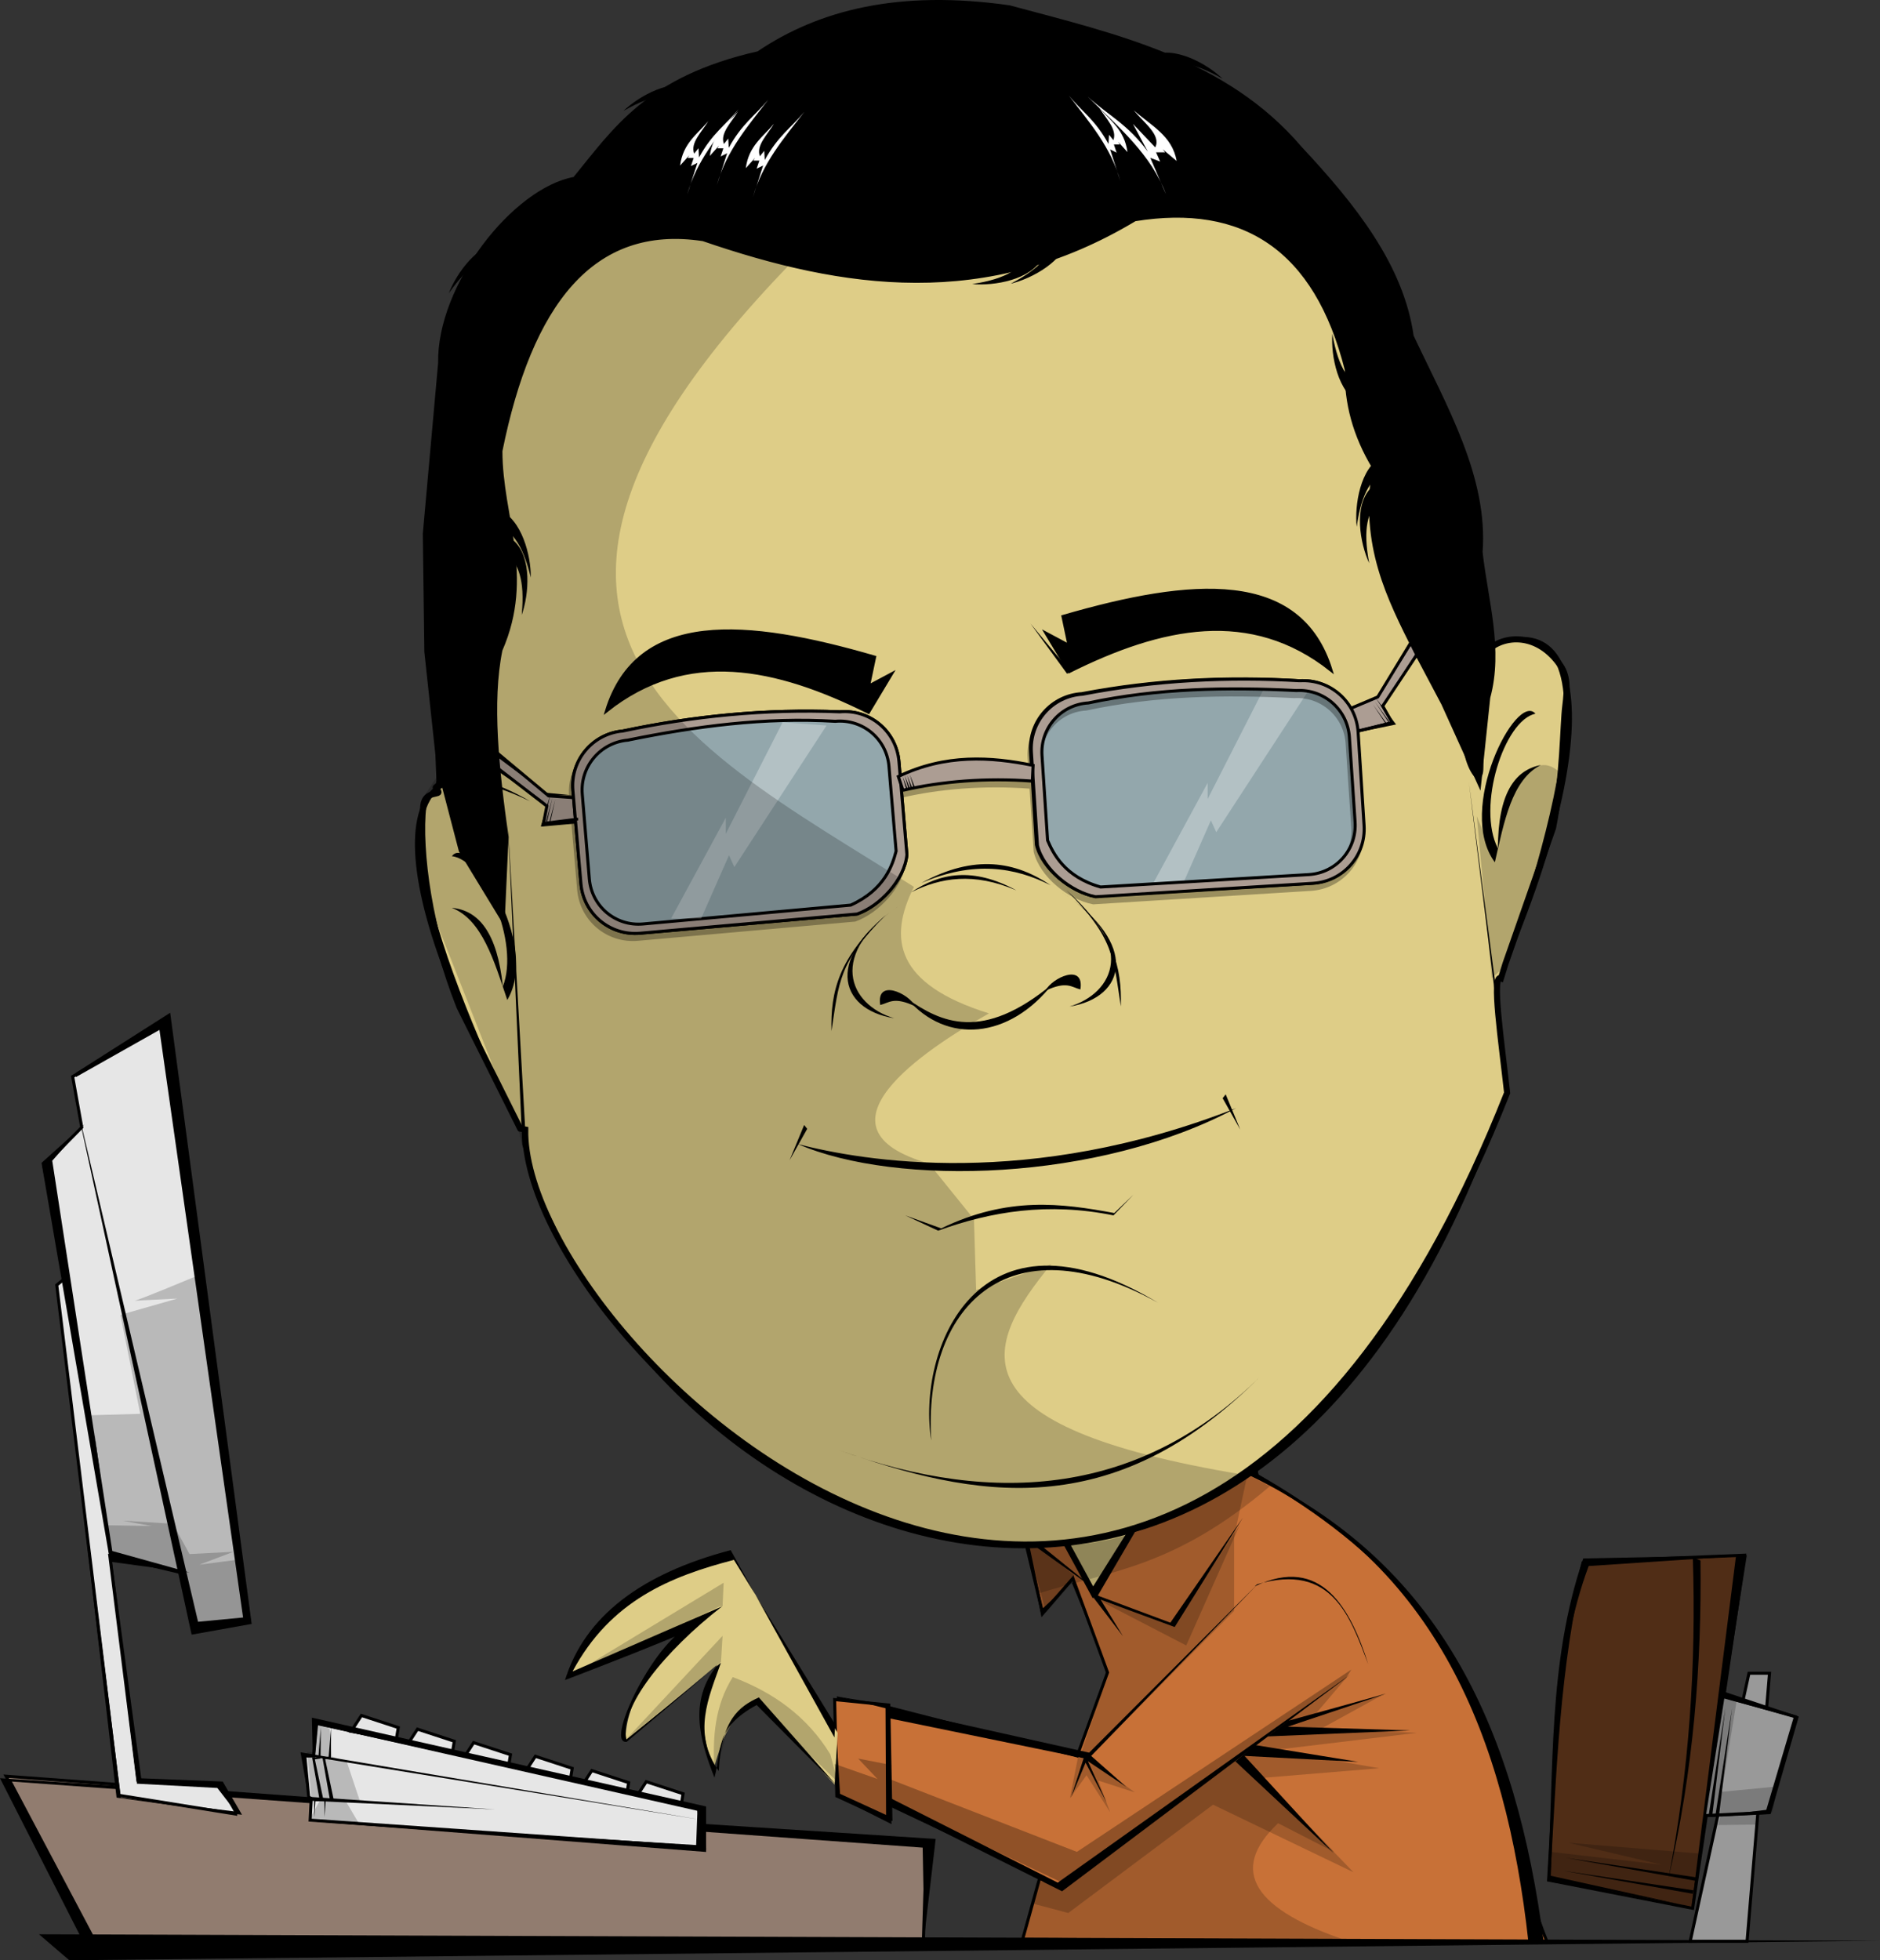 <?xml version="1.0" encoding="UTF-8" standalone="no"?>
<!-- Created with Inkscape (http://www.inkscape.org/) -->

<svg
   xmlns:dc="http://purl.org/dc/elements/1.1/"
   xmlns:cc="http://creativecommons.org/ns#"
   xmlns:rdf="http://www.w3.org/1999/02/22-rdf-syntax-ns#"
   xmlns:svg="http://www.w3.org/2000/svg"
   xmlns="http://www.w3.org/2000/svg"
   xmlns:sodipodi="http://sodipodi.sourceforge.net/DTD/sodipodi-0.dtd"
   xmlns:inkscape="http://www.inkscape.org/namespaces/inkscape"
   width="620"
   height="646.377"
   id="svg10218"
   version="1.1"
   inkscape:version="0.48.3.1 r9886"
   sodipodi:docname="bloguero.svg"
   inkscape:export-filename="/home/tarrito/Documents/Dibujos/caricatura.png"
   inkscape:export-xdpi="90"
   inkscape:export-ydpi="90">
  <rect width="100%" height="100%" fill="#333333" stroke="none"/>
  <defs
     id="defs10220">
    <inkscape:perspective
       sodipodi:type="inkscape:persp3d"
       inkscape:vp_x="0 : 526.18109 : 1"
       inkscape:vp_y="0 : 1000 : 0"
       inkscape:vp_z="744.09448 : 526.18109 : 1"
       inkscape:persp3d-origin="372.04724 : 350.78739 : 1"
       id="perspective10226" />
    <inkscape:perspective
       id="perspective9895"
       inkscape:persp3d-origin="0.5 : 0.33333333 : 1"
       inkscape:vp_z="1 : 0.5 : 1"
       inkscape:vp_y="0 : 1000 : 0"
       inkscape:vp_x="0 : 0.5 : 1"
       sodipodi:type="inkscape:persp3d" />
    <inkscape:perspective
       id="perspective10245"
       inkscape:persp3d-origin="0.5 : 0.33333333 : 1"
       inkscape:vp_z="1 : 0.5 : 1"
       inkscape:vp_y="0 : 1000 : 0"
       inkscape:vp_x="0 : 0.5 : 1"
       sodipodi:type="inkscape:persp3d" />
  </defs>
  <sodipodi:namedview
     id="base"
     pagecolor="#ffffff"
     bordercolor="#666666"
     borderopacity="1.0"
     inkscape:pageopacity="0.0"
     inkscape:pageshadow="2"
     inkscape:zoom="0.35"
     inkscape:cx="340"
     inkscape:cy="444.41994"
     inkscape:document-units="px"
     inkscape:current-layer="g8585"
     showgrid="false"
     inkscape:window-width="1264"
     inkscape:window-height="715"
     inkscape:window-x="0"
     inkscape:window-y="48"
     inkscape:window-maximized="1"
     fit-margin-top="0"
     fit-margin-left="0"
     fit-margin-right="0"
     fit-margin-bottom="0" />
  <g
     inkscape:label="Capa 1"
     inkscape:groupmode="layer"
     id="layer1"
     transform="translate(-10,-330.405)">
    <g
       transform="translate(928,-1558.769)"
       id="g10063">
      <g
         id="g9909">
        <g
           id="g9732">
          <g
             id="g8585">
            <path
               style="fill:#917c6f;stroke:#000000;stroke-width:1px;stroke-linecap:butt;stroke-linejoin:miter;stroke-opacity:1"
               d="m -885.5,2531.862 -30.5,-57 303.5,22.5 -1,32.5 -272,2 z"
               id="path8161"
               inkscape:connector-curvature="0" />
            <path
               style="color:#000000;fill:#999999;fill-opacity:1;fill-rule:nonzero;stroke:#000000;stroke-width:1px;stroke-linecap:butt;stroke-linejoin:miter;stroke-miterlimit:4;stroke-opacity:1;stroke-dasharray:none;stroke-dashoffset:0;marker:none;visibility:visible;display:inline;overflow:visible;enable-background:accumulate"
               d="m -341.214,2440.908 -19.375,88.393 18.75,0 7.411,-88.393 -6.786,0 z"
               id="path5495-5"
               sodipodi:nodetypes="ccccc"
               inkscape:connector-curvature="0" />
            <path
               style="color:#000000;fill:#000000;fill-opacity:1;fill-rule:nonzero;stroke:none;stroke-width:1px;marker:none;visibility:visible;display:inline;overflow:visible;enable-background:accumulate"
               d="m -564.532,2411.023 11.786,28.572 c -9.665,29.045 -14.527,56.64 -7.857,87.5 -3.407,-30.708 -0.489,-58.267 8.929,-87.143 l -10.714,-28.929 -2.143,0 z"
               id="path5267-3-0"
               sodipodi:nodetypes="cccccc"
               inkscape:connector-curvature="0" />
            <path
               style="color:#000000;fill:#c87137;fill-opacity:1;fill-rule:nonzero;stroke:#000000;stroke-width:1px;stroke-linecap:butt;stroke-linejoin:miter;stroke-miterlimit:4;stroke-opacity:1;stroke-dasharray:none;stroke-dashoffset:0;marker:none;visibility:visible;display:inline;overflow:visible;enable-background:accumulate"
               d="m -580.604,2394.237 c 25.028,-40.099 47.419,-48.549 69.643,-55 l 7.5,36.429 c 87.056,49.778 76.528,107.454 95.714,153.929 l -173,-0.929 5.714,-20.571 0.932,0.023 -60.432,-28.523 5,-28.572 66.786,17.143 10,-27.5 -11.428,-31.071 -10,11.428 -6.429,-26.786 z"
               id="path5277-8-8"
               sodipodi:nodetypes="cccccccccccccc"
               inkscape:connector-curvature="0" />
            <path
               style="color:#000000;fill:#000000;fill-opacity:1;fill-rule:nonzero;stroke:none;stroke-width:1px;marker:none;visibility:visible;display:inline;overflow:visible;enable-background:accumulate"
               d="m -581.354,2394.91 c 22.602,-36.223 46.936,-52.526 72.226,-57.831 l 6.314,39.396 c 60.2,29.489 84.872,83.437 93.944,153.291 l -5.051,0 c -7.465,-68.152 -30.796,-124.802 -91.924,-154.048 l -6.061,-35.355 c -28.179,5.609 -49.23,29.038 -69.448,54.548 z"
               id="path5011-0-1"
               sodipodi:nodetypes="cccccccc"
               inkscape:connector-curvature="0" />
            <path
               style="color:#000000;fill:#000000;fill-opacity:1;fill-rule:nonzero;stroke:none;stroke-width:1px;marker:none;visibility:visible;display:inline;overflow:visible;enable-background:accumulate"
               d="m -579.889,2394.595 23.928,19.286 -22.857,-16.429 4.643,22.143 10,-9.286 -10.357,12.143 -5.357,-27.857 z"
               id="path5195-5-9"
               inkscape:connector-curvature="0" />
            <path
               style="color:#000000;fill:#000000;fill-opacity:1;fill-rule:nonzero;stroke:none;stroke-width:1px;marker:none;visibility:visible;display:inline;overflow:visible;enable-background:accumulate"
               d="m -547.389,2380.666 26.071,-24.643 -34.643,59.286 23.929,8.929 23.929,-34.643 -22.5,36.071 -27.143,-10 14.643,-28.571 -4.286,-6.429 z"
               id="path5205-6-9"
               inkscape:connector-curvature="0" />
            <path
               style="color:#000000;fill:#000000;fill-opacity:1;fill-rule:nonzero;stroke:none;stroke-width:1px;marker:none;visibility:visible;display:inline;overflow:visible;enable-background:accumulate"
               d="m -557.479,2415.845 9.821,12.857 -8.393,-13.75 -1.429,0.893 z"
               id="path5215-6-7"
               inkscape:connector-curvature="0" />
            <path
               style="color:#000000;fill:#000000;fill-opacity:1;fill-rule:nonzero;stroke:none;stroke-width:1px;marker:none;visibility:visible;display:inline;overflow:visible;enable-background:accumulate"
               d="m -503.104,2411.38 -55.714,55.714 -83.214,-18.572 0,27.143 74.286,37.143 95,-71.428 -96.428,68.571 -72.143,-36.429 2.143,-20.714 80,16.429 56.071,-57.857 z"
               id="path5225-4-8"
               inkscape:connector-curvature="0" />
            <path
               style="color:#000000;fill:#c87137;fill-opacity:1;fill-rule:nonzero;stroke:#000000;stroke-width:1px;stroke-linecap:butt;stroke-linejoin:miter;stroke-miterlimit:4;stroke-opacity:1;stroke-dasharray:none;stroke-dashoffset:0;marker:none;visibility:visible;display:inline;overflow:visible;enable-background:accumulate"
               d="m -624.175,2489.595 -0.714,-38.214 -17.857,-1.786 0.714,31.786 17.857,8.214 z"
               id="path5235-0-2"
               inkscape:connector-curvature="0" />
            <path
               style="color:#000000;fill:#000000;fill-opacity:1;fill-rule:nonzero;stroke:none;stroke-width:1px;marker:none;visibility:visible;display:inline;overflow:visible;enable-background:accumulate"
               d="m -642.925,2449.237 0.536,32.143 18.393,9.286 -1.071,-39.286 -16.071,-2.679 15.178,3.75 0.179,35.179 -15.179,-6.964 -1.964,-31.429 z"
               id="path5237-0-5"
               inkscape:connector-curvature="0" />
            <path
               style="color:#000000;fill:#000000;fill-opacity:1;fill-rule:nonzero;stroke:none;stroke-width:1px;marker:none;visibility:visible;display:inline;overflow:visible;enable-background:accumulate"
               d="m -510.604,2469.952 32.5,30.357 -29.464,-32.143 37.5,1.964 -33.929,-5.536 -6.607,5.357 z"
               id="path5247-4-3"
               inkscape:connector-curvature="0" />
            <path
               style="color:#000000;fill:#000000;fill-opacity:1;fill-rule:nonzero;stroke:none;stroke-width:1px;marker:none;visibility:visible;display:inline;overflow:visible;enable-background:accumulate"
               d="m -499.889,2461.737 46.964,-1.964 -40.357,-1.25 32.5,-10.893 -32.321,8.928 -6.786,5.179 z"
               id="path5257-6-4"
               inkscape:connector-curvature="0" />
            <path
               style="color:#000000;fill:#decd87;fill-opacity:1;fill-rule:nonzero;stroke:none;stroke-width:2px;marker:none;visibility:visible;display:inline;overflow:visible;enable-background:accumulate"
               d="m -642.75,2477.612 -25.75,-28 c -9.083,5.15 -11.676,14.194 -14.25,23.25 -3.376,-10.635 -5.864,-21.492 1.25,-34.75 l -30.25,25.25 c 0.1,-13.748 9.361,-26.581 22.75,-39 l -42,17 c 9.444,-22.105 30.896,-32.806 54.207,-39.722 l 35.043,58.972 -1,17 z"
               id="path8163"
               sodipodi:nodetypes="cccccccccc"
               inkscape:connector-curvature="0" />
            <path
               style="color:#000000;fill:#000000;fill-opacity:1;fill-rule:nonzero;stroke:none;stroke-width:1px;marker:none;visibility:visible;display:inline;overflow:visible;enable-background:accumulate"
               d="m -642.573,2457.773 -33.388,-54.25 c -20.964,5.452 -40.718,13.459 -53.214,36.786 l 49.286,-21.428 c -18.982,14.762 -34.044,33.363 -31.518,43.839 l 31.161,-25.268 c -4.124,11.627 -9.473,23.167 -0.714,35.714 0.839,-17.011 6.75,-21.34 13.214,-24.286 l 25.888,29.311 -26.602,-26.811 c -13.961,7.614 -11.362,14.561 -13.928,23.928 -4.937,-12.607 -8.419,-25.117 0.714,-36.786 l -29.643,25 c -8.065,1.017 12.061,-39.37 23.571,-38.571 3.187,0.221 -43.928,18.214 -43.928,18.214 6.558,-21.085 25.23,-35.104 54.643,-42.857 l 34.21,61.762 0.249,-4.298 z"
               id="path5300-2-9"
               sodipodi:nodetypes="cccccccccccccscccc"
               inkscape:connector-curvature="0" />
            <path
               style="color:#000000;fill:#decd87;fill-opacity:1;fill-rule:nonzero;stroke:#000000;stroke-width:2px;stroke-linecap:butt;stroke-linejoin:miter;stroke-miterlimit:4;stroke-opacity:1;stroke-dasharray:none;stroke-dashoffset:0;marker:none;visibility:visible;display:inline;overflow:visible;enable-background:accumulate"
               d="m -566.393,2397.986 8.839,16.263 13.081,-20.86 -21.92,4.596 z"
               id="path6970"
               sodipodi:nodetypes="cccc"
               inkscape:connector-curvature="0" />
            <path
               sodipodi:nodetypes="ccccccsssssssscc"
               id="path3855-3-2-0"
               d="m -746.459,2261.314 1.674,0.309 c -1.265,72.342 210.469,274.407 323.813,-12.101 -1.842,-16.825 -5.249,-39.321 -2.028,-37.791 l 1.523,-4.888 15.657,-44.699 c 3.338,-16.86 3.217,-33.721 4.036,-40.19 0.702,-5.544 0.781,-9.82 -1.541,-13.248 -7.349,-10.85 -18.631,-10.472 -24.416,-4.826 -9.723,9.488 -8.774,31.395 -4.377,39.167 10.14,17.919 -15.099,-104.43 -31.372,-138.219 -108.577,-225.452 -319.835,-74.768 -309.601,141.305 0.167,3.518 -2.364,1.693 -0.571,3.727 1.605,1.821 -4.171,-0.316 -4.742,4.934 -1.645,15.145 2.019,41.45 11.958,66.443 l 19.985,40.077 z"
               style="color:#000000;fill:#decd87;fill-opacity:1;fill-rule:nonzero;stroke:#000000;stroke-width:2px;stroke-linecap:butt;stroke-linejoin:miter;stroke-miterlimit:4;stroke-opacity:1;stroke-dasharray:none;stroke-dashoffset:0;marker:none;visibility:visible;display:inline;overflow:visible;enable-background:accumulate"
               inkscape:connector-curvature="0" />
            <path
               style="color:#000000;fill:#ac9d93;fill-opacity:1;fill-rule:nonzero;stroke:#000000;stroke-width:1px;stroke-linecap:butt;stroke-linejoin:miter;stroke-miterlimit:4;stroke-opacity:1;stroke-dasharray:none;stroke-dashoffset:0;marker:none;visibility:visible;display:inline;overflow:visible;enable-background:accumulate"
               d="m -474,2123.362 10.375,-4.375 12.25,-20.125 1,5.625 -11.625,17.5 3.125,5.5 -11.25,2.75 -3.875,-6.875 z"
               id="path8215"
               inkscape:connector-curvature="0" />
            <path
               style="fill:#000000;stroke:none"
               d="m -570.857,2213.586 c -23.324,19.4 -36.918,12.571 -47.857,5 12.865,14.983 33.578,13.254 47.857,-5 z"
               id="path2830-9-0"
               sodipodi:nodetypes="ccc"
               inkscape:connector-curvature="0" />
            <path
               style="color:#000000;fill:#000000;fill-opacity:1;fill-rule:nonzero;stroke:none;stroke-width:1px;marker:none;visibility:visible;display:inline;overflow:visible;enable-background:accumulate"
               d="m -567.821,2183.408 c 25.647,17.05 21.17,34.712 2.5,37.679 14.851,-4.382 22.46,-21.215 -2.5,-37.679 z"
               id="path2832-1-1"
               sodipodi:nodetypes="ccc"
               inkscape:connector-curvature="0" />
            <path
               style="color:#000000;fill:#000000;fill-opacity:1;fill-rule:nonzero;stroke:none;stroke-width:1px;marker:none;visibility:visible;display:inline;overflow:visible;enable-background:accumulate"
               d="m -573.253,2215.871 c 7.131,-3.378 8.642,-1.133 11.554,-0.442 1.397,-8.816 -9.372,-3.882 -11.554,0.442 z"
               id="path2855-7-9"
               sodipodi:nodetypes="ccc"
               inkscape:connector-curvature="0" />
            <path
               style="color:#000000;fill:#000000;fill-opacity:1;fill-rule:nonzero;stroke:none;stroke-width:1px;marker:none;visibility:visible;display:inline;overflow:visible;enable-background:accumulate"
               d="m -616.154,2221.003 c -7.131,-3.378 -8.642,-1.133 -11.554,-0.442 -1.397,-8.816 9.372,-3.882 11.554,0.442 z"
               id="path2855-6-7-6"
               sodipodi:nodetypes="ccc"
               inkscape:connector-curvature="0" />
            <path
               style="color:#000000;fill:#000000;fill-opacity:1;fill-rule:nonzero;stroke:none;stroke-width:1px;marker:none;visibility:visible;display:inline;overflow:visible;enable-background:accumulate"
               d="m -620.631,2187.245 c -25.647,17.05 -21.17,34.712 -2.5,37.678 -14.851,-4.382 -22.46,-21.215 2.5,-37.678 z"
               id="path2832-0-1-2"
               sodipodi:nodetypes="ccc"
               inkscape:connector-curvature="0" />
            <path
               style="color:#000000;fill:#000000;fill-opacity:1;fill-rule:nonzero;stroke:none;stroke-width:1px;marker:none;visibility:visible;display:inline;overflow:visible;enable-background:accumulate"
               d="m -654.823,2266.441 c 32.546,14.053 99.148,12.418 144.452,-11.869 -68.383,26.85 -123.033,17.407 -144.452,11.869 z"
               id="path2909-1-1"
               sodipodi:nodetypes="ccc"
               inkscape:connector-curvature="0" />
            <path
               style="color:#000000;fill:#000000;fill-opacity:1;fill-rule:nonzero;stroke:none;stroke-width:1px;marker:none;visibility:visible;display:inline;overflow:visible;enable-background:accumulate"
               d="m -619.468,2289.927 10.859,5.051 c 17.515,-6.382 36.289,-9.408 57.831,-5.051 l 6.566,-6.819 -6.313,6.061 c -17.383,-3.241 -35.063,-5.593 -57.074,5.051 l -11.869,-4.293 z"
               id="path2919-5-2"
               sodipodi:nodetypes="ccccccc"
               inkscape:connector-curvature="0" />
            <path
               style="color:#000000;fill:#000000;fill-opacity:1;fill-rule:nonzero;stroke:none;stroke-width:1px;marker:none;visibility:visible;display:inline;overflow:visible;enable-background:accumulate"
               d="m -610.881,2364.174 c -2.727,-43.194 24.587,-73.236 74.751,-45.457 -59.676,-35.865 -79.563,15.755 -74.751,45.457 z"
               id="path2929-9-0"
               sodipodi:nodetypes="ccc"
               inkscape:connector-curvature="0" />
            <path
               style="color:#000000;fill:#000000;fill-opacity:1;fill-rule:nonzero;stroke:none;stroke-width:1px;marker:none;visibility:visible;display:inline;overflow:visible;enable-background:accumulate"
               d="m -652.803,2260.128 -4.798,11.617 5.808,-10.354 -1.01,-1.263 z"
               id="path2939-7-7"
               inkscape:connector-curvature="0" />
            <path
               style="color:#000000;fill:#000000;fill-opacity:1;fill-rule:nonzero;stroke:none;stroke-width:1px;marker:none;visibility:visible;display:inline;overflow:visible;enable-background:accumulate"
               d="m -513.78,2250.026 4.798,11.617 -5.808,-10.354 1.01,-1.263 z"
               id="path2939-3-7-3"
               inkscape:connector-curvature="0" />
            <path
               style="color:#000000;fill:#93a7ac;stroke:#000000;stroke-width:1px;marker:none;visibility:visible;display:inline;overflow:visible;enable-background:accumulate"
               d="m -489.51,2113.637 c -23.587,-1.423 -47.455,-0.363 -71.729,4.268 -9.974,0.592 -17.506,9.113 -16.889,19.085 l 1.927,30.755 c 1.959,8.04 11.215,15.428 19.116,16.951 l 71.729,-4.268 c 9.974,-0.592 17.506,-9.081 16.889,-19.054 l -1.896,-30.786 c -0.617,-9.973 -9.173,-17.543 -19.148,-16.951 z"
               id="rect2971-2-7-1-2-0"
               sodipodi:nodetypes="ccccccccc"
               inkscape:connector-curvature="0" />
            <path
               style="opacity:0.294;fill:#ffffff;stroke:none"
               d="m -537.755,2180.551 18.031,-33.234 0,5.303 18.738,-36.77 14.496,1.061 -30.406,46.669 -1.768,-3.889 -9.192,20.86 -9.899,0 z"
               id="path8476"
               inkscape:connector-curvature="0" />
            <g
               id="g8580"
               transform="translate(-0.75,2)"
               style="opacity:0.303;fill:#000000">
              <path
                 sodipodi:nodetypes="cccccccccccccccccc"
                 id="rect2971-6-1-6"
                 d="m -489.299,2113.653 c -23.59,-1.368 -47.456,-0.251 -71.719,4.438 -9.973,0.615 -17.485,9.154 -16.844,19.125 l 2,30.75 c 1.978,8.036 11.251,15.402 19.156,16.906 l 71.719,-4.438 c 9.973,-0.615 17.485,-9.123 16.844,-19.094 l -1.969,-30.781 c -0.641,-9.971 -9.215,-17.522 -19.188,-16.906 z m -1.156,3.219 c 9.067,-0.54 16.866,6.312 17.469,15.375 l 1.875,27.969 c 0.603,9.063 -6.214,16.803 -15.281,17.344 l -68.656,4.094 c -11.917,-3.35 -15.66,-11.159 -17.469,-15.375 l -1.844,-27.969 c -0.603,-9.063 6.214,-16.804 15.281,-17.344 22.875,-4.872 45.75,-5.247 68.625,-4.094 z"
                 style="color:#000000;fill:#000000;fill-opacity:1;fill-rule:nonzero;stroke:#000000;stroke-width:1px;stroke-linecap:butt;stroke-linejoin:miter;stroke-miterlimit:4;stroke-opacity:1;stroke-dasharray:none;stroke-dashoffset:0;marker:none;visibility:visible;display:inline;overflow:visible;enable-background:accumulate"
                 inkscape:connector-curvature="0" />
              <path
                 sodipodi:nodetypes="cccccccccccccccccc"
                 id="rect2971-2-7-1-0"
                 d="m -712.623,2130.221 c 23.12,-4.879 46.885,-7.343 71.576,-6.334 9.953,-0.882 18.657,6.437 19.514,16.392 l 2.619,30.703 c -0.755,8.241 -8.823,16.911 -16.414,19.58 l -71.576,6.334 c -9.953,0.882 -18.652,-6.406 -19.509,-16.361 l -2.655,-30.73 c -0.857,-9.955 6.492,-18.702 16.445,-19.585 z m 1.624,3.01 c -9.046,0.821 -15.732,8.763 -14.974,17.814 l 2.327,27.935 c 0.758,9.051 8.657,15.686 17.702,14.864 l 68.497,-6.216 c 11.282,-5.094 13.815,-13.375 14.974,-17.814 l -2.358,-27.93 c -0.758,-9.051 -8.657,-15.686 -17.702,-14.864 -23.346,-1.398 -46.02,1.651 -68.466,6.211 z"
                 style="color:#000000;fill:#000000;stroke:#000000;stroke-width:1px;marker:none;visibility:visible;display:inline;overflow:visible;enable-background:accumulate"
                 inkscape:connector-curvature="0" />
              <path
                 sodipodi:nodetypes="ccccc"
                 id="path3790-3-9-8"
                 d="m -620.225,2149.769 c 12.605,-2.938 27.412,-4.182 42.679,-3.03 l 0.253,-5.177 c -13.871,-2.837 -28.909,-3.828 -44.447,3.662 l 1.515,4.546 z"
                 style="color:#000000;fill:#000000;fill-opacity:1;fill-rule:nonzero;stroke:#000000;stroke-width:1px;stroke-linecap:butt;stroke-linejoin:miter;stroke-miterlimit:4;stroke-opacity:1;stroke-dasharray:none;stroke-dashoffset:0;marker:none;visibility:visible;display:inline;overflow:visible;enable-background:accumulate"
                 inkscape:connector-curvature="0" />
            </g>
            <path
               style="color:#000000;fill:#ac9d93;fill-opacity:1;fill-rule:nonzero;stroke:#000000;stroke-width:1px;stroke-linecap:butt;stroke-linejoin:miter;stroke-miterlimit:4;stroke-opacity:1;stroke-dasharray:none;stroke-dashoffset:0;marker:none;visibility:visible;display:inline;overflow:visible;enable-background:accumulate"
               d="m -489.299,2113.653 c -23.59,-1.368 -47.456,-0.251 -71.719,4.438 -9.973,0.615 -17.485,9.154 -16.844,19.125 l 2,30.75 c 1.978,8.036 11.251,15.402 19.156,16.906 l 71.719,-4.438 c 9.973,-0.615 17.485,-9.123 16.844,-19.094 l -1.969,-30.781 c -0.641,-9.971 -9.215,-17.522 -19.188,-16.906 z m -1.156,3.219 c 9.067,-0.54 16.866,6.312 17.469,15.375 l 1.875,27.969 c 0.603,9.063 -6.214,16.803 -15.281,17.344 l -68.656,4.094 c -11.917,-3.35 -15.66,-11.159 -17.469,-15.375 l -1.844,-27.969 c -0.603,-9.063 6.214,-16.804 15.281,-17.344 22.875,-4.872 45.75,-5.247 68.625,-4.094 z"
               id="rect2971-6-1"
               sodipodi:nodetypes="cccccccccccccccccc"
               inkscape:connector-curvature="0" />
            <path
               style="color:#000000;fill:#ac9d93;fill-opacity:1;fill-rule:nonzero;stroke:#000000;stroke-width:1px;stroke-linecap:butt;stroke-linejoin:miter;stroke-miterlimit:4;stroke-opacity:1;stroke-dasharray:none;stroke-dashoffset:0;marker:none;visibility:visible;display:inline;overflow:visible;enable-background:accumulate"
               d="m -725.851,2152.392 -11.232,-0.794 -18.088,-15.097 0.868,5.647 16.649,12.814 -1.183,6.214 11.536,-1.027 1.45,-7.758 z"
               id="path8215-2"
               inkscape:connector-curvature="0" />
            <path
               style="color:#000000;fill:#93a7ac;stroke:#000000;stroke-width:1px;marker:none;visibility:visible;display:inline;overflow:visible;enable-background:accumulate"
               d="m -712.623,2130.221 c 23.12,-4.879 46.885,-7.343 71.576,-6.334 9.953,-0.882 18.657,6.437 19.514,16.392 l 2.619,30.703 c -0.755,8.241 -8.823,16.911 -16.414,19.58 l -71.576,6.334 c -9.953,0.882 -18.652,-6.406 -19.509,-16.361 l -2.655,-30.73 c -0.857,-9.955 6.492,-18.702 16.445,-19.585 z"
               id="rect2971-2-7-1-2"
               sodipodi:nodetypes="ccccccccc"
               inkscape:connector-curvature="0" />
            <path
               style="color:#000000;fill:#ac9d93;stroke:#000000;stroke-width:1px;marker:none;visibility:visible;display:inline;overflow:visible;enable-background:accumulate"
               d="m -712.623,2130.221 c 23.12,-4.879 46.885,-7.343 71.576,-6.334 9.953,-0.882 18.657,6.437 19.514,16.392 l 2.619,30.703 c -0.755,8.241 -8.823,16.911 -16.414,19.58 l -71.576,6.334 c -9.953,0.882 -18.652,-6.406 -19.509,-16.361 l -2.655,-30.73 c -0.857,-9.955 6.492,-18.702 16.445,-19.585 z m 1.624,3.01 c -9.046,0.821 -15.732,8.763 -14.974,17.814 l 2.327,27.935 c 0.758,9.051 8.657,15.686 17.702,14.864 l 68.497,-6.216 c 11.282,-5.094 13.815,-13.375 14.974,-17.814 l -2.358,-27.93 c -0.758,-9.051 -8.657,-15.686 -17.702,-14.864 -23.346,-1.398 -46.02,1.651 -68.466,6.211 z"
               id="rect2971-2-7-1"
               sodipodi:nodetypes="cccccccccccccccccc"
               inkscape:connector-curvature="0" />
            <path
               style="color:#000000;fill:#ac9d93;fill-opacity:1;fill-rule:nonzero;stroke:#000000;stroke-width:1px;stroke-linecap:butt;stroke-linejoin:miter;stroke-miterlimit:4;stroke-opacity:1;stroke-dasharray:none;stroke-dashoffset:0;marker:none;visibility:visible;display:inline;overflow:visible;enable-background:accumulate"
               d="m -620.225,2149.769 c 12.605,-2.938 27.412,-4.182 42.679,-3.03 l 0.253,-5.177 c -13.871,-2.837 -28.909,-3.828 -44.447,3.662 l 1.515,4.546 z"
               id="path3790-3-9"
               sodipodi:nodetypes="ccccc"
               inkscape:connector-curvature="0" />
            <path
               style="color:#000000;fill:#000000;fill-opacity:1;fill-rule:nonzero;stroke:#000000;stroke-width:1px;stroke-linecap:butt;stroke-linejoin:miter;stroke-miterlimit:4;stroke-opacity:1;stroke-dasharray:none;stroke-dashoffset:0;marker:none;visibility:visible;display:inline;overflow:visible;enable-background:accumulate"
               d="m -565.424,2110.625 -7.576,-12.627 7.576,4.041 -2.02,-9.596 c 42.285,-12.272 78.152,-15.453 88.388,17.678 -26.443,-20.948 -55.909,-14.692 -86.368,0.505 z"
               id="path3800-6-0"
               sodipodi:nodetypes="cccccc"
               inkscape:connector-curvature="0" />
            <path
               style="color:#000000;fill:#000000;fill-opacity:1;fill-rule:nonzero;stroke:#000000;stroke-width:1px;stroke-linecap:butt;stroke-linejoin:miter;stroke-miterlimit:4;stroke-opacity:1;stroke-dasharray:none;stroke-dashoffset:0;marker:none;visibility:visible;display:inline;overflow:visible;enable-background:accumulate"
               d="m -631.589,2124.035 7.576,-12.627 -7.576,4.041 2.02,-9.596 c -42.285,-12.272 -78.152,-15.453 -88.388,17.678 26.443,-20.948 55.909,-14.692 86.368,0.505 z"
               id="path3800-1-5-5"
               sodipodi:nodetypes="cccccc"
               inkscape:connector-curvature="0" />
            <path
               style="color:#000000;fill:#000000;fill-opacity:1;fill-rule:nonzero;stroke:none;stroke-width:1px;marker:none;visibility:visible;display:inline;overflow:visible;enable-background:accumulate"
               d="m -571.485,2181.084 c -11.908,-5.991 -25.404,-8.175 -42.679,-0.758 17.651,-9.639 31.066,-7.045 42.679,0.758 z"
               id="path3832-6-6"
               sodipodi:nodetypes="ccc"
               inkscape:connector-curvature="0" />
            <path
               style="color:#000000;fill:#000000;fill-opacity:1;fill-rule:nonzero;stroke:none;stroke-width:1px;marker:none;visibility:visible;display:inline;overflow:visible;enable-background:accumulate"
               d="m -750.5,2160.551 5.714,101.071 c -1.265,72.342 210.469,274.407 323.813,-12.101 l -12.627,-102.531 13.132,100.005 c -79.442,240.166 -281.115,157.96 -325.269,19.698 l -4.763,-106.143 z"
               id="path3855-3-7"
               sodipodi:nodetypes="ccccccc"
               inkscape:connector-curvature="0" />
            <path
               style="color:#000000;fill:#000000;fill-opacity:1;fill-rule:nonzero;stroke:none;stroke-width:1px;marker:none;visibility:visible;display:inline;overflow:visible;enable-background:accumulate"
               d="m -641.691,2367.204 c 52.333,19.074 100.46,14.538 139.401,-24.244 -48.981,49.14 -94.401,40.117 -139.401,24.244 z"
               id="path3878-9-7"
               sodipodi:nodetypes="ccc"
               inkscape:connector-curvature="0" />
            <path
               style="opacity:0.294;fill:#ffffff;stroke:none"
               d="m -696.677,2192.042 18.031,-33.234 0,5.303 18.738,-36.77 14.496,1.061 -30.406,46.669 -1.768,-3.889 -9.192,20.86 -9.899,0 z"
               id="path8476-4"
               inkscape:connector-curvature="0" />
            <path
               style="fill:#000000;stroke:#000000;stroke-width:1px;stroke-linecap:butt;stroke-linejoin:miter;stroke-opacity:1"
               d="m -752.05,2192.953 -14.142,-23.234 -7.324,-28.032 -4.041,-37.628 -0.505,-38.891 5.051,-56.316 c -0.457,-25.457 24.458,-57.254 44.447,-60.862 13.238,-16.127 23.978,-33.087 60.609,-41.416 20.236,-13.655 46.459,-20.324 82.833,-15.152 35.201,9.465 71.197,17.439 95.964,46.467 17.929,19.17 33.589,38.959 36.871,62.124 11.021,23.394 24.562,46.536 22.728,71.216 1.785,15.994 6.864,31.988 2.525,47.982 l -3.03,28.789 -12.122,-26.769 -9.091,-17.173 c -8.827,-17.634 -17.929,-35.104 -13.637,-60.609 -6.542,-10.775 -9.281,-21.55 -9.091,-32.325 -10.083,-40.031 -34.031,-55.252 -69.701,-49.498 -49.081,29.452 -96.021,22.511 -142.432,6.566 -36.646,-5.611 -56.933,21.495 -66.67,69.701 0.01,21.884 10.733,41.09 0,65.66 -3.487,17.212 -1.135,39.094 2.02,61.619 l -1.263,27.779 z"
               id="path3898-4-4"
               sodipodi:nodetypes="cccccccccccccccccccccccc"
               inkscape:connector-curvature="0" />
            <g
               id="g3996-8-0"
               transform="translate(-985.143,1718.903)">
              <path
                 sodipodi:nodetypes="ccc"
                 id="path3929-1-6"
                 d="m 561.14,494.758 c 15.028,-41.674 47.516,-142.986 -15.152,-104.551 44.14,-32.005 54.391,16.199 15.152,104.551 z"
                 style="color:#000000;fill:#000000;fill-opacity:1;fill-rule:nonzero;stroke:none;stroke-width:1px;marker:none;visibility:visible;display:inline;overflow:visible;enable-background:accumulate"
                 inkscape:connector-curvature="0" />
              <path
                 sodipodi:nodetypes="ccccc"
                 id="path3939-2-4"
                 d="m 573.514,405.612 c -6.327,-7.366 -26.334,31.595 -13.385,48.992 3.029,-13.319 5.598,-27.236 15.152,-32.072 -8.761,1.705 -14.126,9.678 -14.142,27.527 -7.074,-13.721 2.054,-42.342 12.374,-44.447 z"
                 style="color:#000000;fill:#000000;fill-opacity:1;fill-rule:nonzero;stroke:none;stroke-width:1px;marker:none;visibility:visible;display:inline;overflow:visible;enable-background:accumulate"
                 inkscape:connector-curvature="0" />
            </g>
            <g
               transform="matrix(-0.995,0.101,0.101,0.995,-239.293,1709.996)"
               id="g3996-0-9-7">
              <path
                 sodipodi:nodetypes="ccc"
                 id="path3929-6-3-4"
                 d="m 561.14,494.758 c 15.028,-41.674 47.516,-142.986 -15.152,-104.551 44.14,-32.005 54.391,16.199 15.152,104.551 z"
                 style="color:#000000;fill:#000000;fill-opacity:1;fill-rule:nonzero;stroke:none;stroke-width:1px;marker:none;visibility:visible;display:inline;overflow:visible;enable-background:accumulate"
                 inkscape:connector-curvature="0" />
              <path
                 sodipodi:nodetypes="ccccc"
                 id="path3939-3-9-8"
                 d="m 573.514,405.612 c -6.327,-7.366 -26.334,31.595 -13.385,48.992 3.029,-13.319 5.598,-27.236 15.152,-32.072 -8.761,1.705 -14.126,9.678 -14.142,27.527 -7.074,-13.721 2.054,-42.342 12.374,-44.447 z"
                 style="color:#000000;fill:#000000;fill-opacity:1;fill-rule:nonzero;stroke:none;stroke-width:1px;marker:none;visibility:visible;display:inline;overflow:visible;enable-background:accumulate"
                 inkscape:connector-curvature="0" />
            </g>
            <g
               id="g4123-0-5"
               transform="translate(-985.143,1718.903)">
              <path
                 id="path4050-8-8"
                 d="m 515.304,411.673 12.248,-2.525 -6.692,-8.713 5.051,7.702 -10.859,2.652 0.253,0.884 z"
                 style="color:#000000;fill:#000000;fill-opacity:1;fill-rule:nonzero;stroke:none;stroke-width:1px;marker:none;visibility:visible;display:inline;overflow:visible;enable-background:accumulate"
                 inkscape:connector-curvature="0" />
              <path
                 id="path4081-8-2"
                 d="m 513.789,403.465 8.081,-4.041 12.627,-21.592 2.525,5.43 -14.016,19.698 13.006,-20.203 -1.389,-3.03 -13.006,20.582 -7.829,3.157 z"
                 style="color:#000000;fill:#000000;fill-opacity:1;fill-rule:nonzero;stroke:none;stroke-width:1px;marker:none;visibility:visible;display:inline;overflow:visible;enable-background:accumulate"
                 inkscape:connector-curvature="0" />
              <path
                 id="path4091-5-6"
                 d="m 525.29,408.21 -4.665,-6.496 4.509,6.83 0.156,-0.335 z"
                 style="color:#000000;fill:#000000;fill-opacity:1;fill-rule:nonzero;stroke:none;stroke-width:1px;marker:none;visibility:visible;display:inline;overflow:visible;enable-background:accumulate"
                 inkscape:connector-curvature="0" />
              <path
                 id="path4091-6-0-0"
                 d="m 524.587,409.059 -4.665,-6.496 4.509,6.83 0.156,-0.335 z"
                 style="color:#000000;fill:#000000;fill-opacity:1;fill-rule:nonzero;stroke:none;stroke-width:1px;marker:none;visibility:visible;display:inline;overflow:visible;enable-background:accumulate"
                 inkscape:connector-curvature="0" />
            </g>
            <g
               transform="matrix(-0.934,0.357,0.357,0.934,-392.981,1591.211)"
               id="g4123-5-9-6">
              <path
                 id="path4050-6-6-6"
                 d="m 515.304,411.673 12.248,-2.525 -6.692,-8.713 5.051,7.702 -10.859,2.652 0.253,0.884 z"
                 style="color:#000000;fill:#000000;fill-opacity:1;fill-rule:nonzero;stroke:none;stroke-width:1px;marker:none;visibility:visible;display:inline;overflow:visible;enable-background:accumulate"
                 inkscape:connector-curvature="0" />
              <path
                 id="path4081-9-3-4"
                 d="m 513.789,403.465 8.081,-4.041 12.627,-21.592 2.525,5.43 -14.016,19.698 13.006,-20.203 -1.389,-3.03 -13.006,20.582 -7.829,3.157 z"
                 style="color:#000000;fill:#000000;fill-opacity:1;fill-rule:nonzero;stroke:none;stroke-width:1px;marker:none;visibility:visible;display:inline;overflow:visible;enable-background:accumulate"
                 inkscape:connector-curvature="0" />
              <path
                 id="path4091-3-8-6"
                 d="m 525.29,408.21 -4.665,-6.496 4.509,6.83 0.156,-0.335 z"
                 style="color:#000000;fill:#000000;fill-opacity:1;fill-rule:nonzero;stroke:none;stroke-width:1px;marker:none;visibility:visible;display:inline;overflow:visible;enable-background:accumulate"
                 inkscape:connector-curvature="0" />
              <path
                 id="path4091-6-7-5-2"
                 d="m 524.587,409.059 -4.665,-6.496 4.509,6.83 0.156,-0.335 z"
                 style="color:#000000;fill:#000000;fill-opacity:1;fill-rule:nonzero;stroke:none;stroke-width:1px;marker:none;visibility:visible;display:inline;overflow:visible;enable-background:accumulate"
                 inkscape:connector-curvature="0" />
            </g>
            <path
               style="color:#000000;fill:#000000;fill-opacity:1;fill-rule:nonzero;stroke:none;stroke-width:1px;marker:none;visibility:visible;display:inline;overflow:visible;enable-background:accumulate"
               d="m -617.482,2183.386 c 9.676,-4.868 20.642,-6.643 34.679,-0.616 -14.342,-7.833 -25.243,-5.725 -34.679,0.616 z"
               id="path3832-4-6-8"
               sodipodi:nodetypes="ccc"
               inkscape:connector-curvature="0" />
            <g
               id="g4217-1-9"
               transform="translate(-985.143,1718.903)">
              <path
                 sodipodi:nodetypes="cccc"
                 id="path4185-15-6"
                 d="m 406.081,254.342 c -2.183,4.145 -6.437,7.79 -18.309,9.596 7.229,0.67 19.348,-1.375 23.107,-8.586 l -4.798,-1.01 z"
                 style="color:#000000;fill:#000000;fill-opacity:1;fill-rule:nonzero;stroke:none;stroke-width:1px;marker:none;visibility:visible;display:inline;overflow:visible;enable-background:accumulate"
                 inkscape:connector-curvature="0" />
              <path
                 sodipodi:nodetypes="cccc"
                 id="path4185-4-9-0"
                 d="m 414.694,248.825 c -0.727,4.628 -3.576,9.452 -14.228,14.995 7.058,-1.701 17.866,-7.55 19.096,-15.589 l -4.867,0.594 z"
                 style="color:#000000;fill:#000000;fill-opacity:1;fill-rule:nonzero;stroke:none;stroke-width:1px;marker:none;visibility:visible;display:inline;overflow:visible;enable-background:accumulate"
                 inkscape:connector-curvature="0" />
            </g>
            <g
               transform="matrix(-0.334,-0.943,-0.943,0.334,-88.039,2352.419)"
               id="g4217-4-8-7">
              <path
                 sodipodi:nodetypes="cccc"
                 id="path4185-3-4-0"
                 d="m 406.081,254.342 c -2.183,4.145 -6.437,7.79 -18.309,9.596 7.229,0.67 19.348,-1.375 23.107,-8.586 l -4.798,-1.01 z"
                 style="color:#000000;fill:#000000;fill-opacity:1;fill-rule:nonzero;stroke:none;stroke-width:1px;marker:none;visibility:visible;display:inline;overflow:visible;enable-background:accumulate"
                 inkscape:connector-curvature="0" />
              <path
                 sodipodi:nodetypes="cccc"
                 id="path4185-4-0-8-1"
                 d="m 414.694,248.825 c -0.727,4.628 -3.576,9.452 -14.228,14.995 7.058,-1.701 17.866,-7.55 19.096,-15.589 l -4.867,0.594 z"
                 style="color:#000000;fill:#000000;fill-opacity:1;fill-rule:nonzero;stroke:none;stroke-width:1px;marker:none;visibility:visible;display:inline;overflow:visible;enable-background:accumulate"
                 inkscape:connector-curvature="0" />
            </g>
            <g
               transform="matrix(0.245,-0.97,0.97,0.245,-1096.972,2403.43)"
               id="g4217-8-1-0">
              <path
                 sodipodi:nodetypes="cccc"
                 id="path4185-6-0-1"
                 d="m 406.081,254.342 c -2.183,4.145 -6.437,7.79 -18.309,9.596 7.229,0.67 19.348,-1.375 23.107,-8.586 l -4.798,-1.01 z"
                 style="color:#000000;fill:#000000;fill-opacity:1;fill-rule:nonzero;stroke:none;stroke-width:1px;marker:none;visibility:visible;display:inline;overflow:visible;enable-background:accumulate"
                 inkscape:connector-curvature="0" />
              <path
                 sodipodi:nodetypes="cccc"
                 id="path4185-4-8-3-3"
                 d="m 414.694,248.825 c -0.727,4.628 -3.576,9.452 -14.228,14.995 7.058,-1.701 17.866,-7.55 19.096,-15.589 l -4.867,0.594 z"
                 style="color:#000000;fill:#000000;fill-opacity:1;fill-rule:nonzero;stroke:none;stroke-width:1px;marker:none;visibility:visible;display:inline;overflow:visible;enable-background:accumulate"
                 inkscape:connector-curvature="0" />
            </g>
            <path
               style="color:#000000;fill:#000000;fill-opacity:1;fill-rule:nonzero;stroke:none;stroke-width:1px;marker:none;visibility:visible;display:inline;overflow:visible;enable-background:accumulate"
               d="m -619.161,2149.39 -1.161,-4.152 1.652,4.152 -0.491,0 z"
               id="path4286-04-7"
               inkscape:connector-curvature="0" />
            <path
               style="color:#000000;fill:#000000;fill-opacity:1;fill-rule:nonzero;stroke:none;stroke-width:1px;marker:none;visibility:visible;display:inline;overflow:visible;enable-background:accumulate"
               d="m -618.469,2149.055 -1.161,-4.152 1.652,4.152 -0.491,0 z"
               id="path4286-9-4-7"
               inkscape:connector-curvature="0" />
            <path
               style="color:#000000;fill:#000000;fill-opacity:1;fill-rule:nonzero;stroke:none;stroke-width:1px;marker:none;visibility:visible;display:inline;overflow:visible;enable-background:accumulate"
               d="m -617.665,2149.011 -1.161,-4.152 1.652,4.152 -0.491,0 z"
               id="path4286-0-4-2"
               inkscape:connector-curvature="0" />
            <path
               style="color:#000000;fill:#000000;fill-opacity:1;fill-rule:nonzero;stroke:none;stroke-width:1px;marker:none;visibility:visible;display:inline;overflow:visible;enable-background:accumulate"
               d="m -616.772,2148.787 -1.161,-4.152 1.652,4.152 -0.491,0 z"
               id="path4286-8-4-6"
               inkscape:connector-curvature="0" />
            <path
               style="color:#000000;fill:#000000;fill-opacity:1;fill-rule:nonzero;stroke:none;stroke-width:1px;marker:none;visibility:visible;display:inline;overflow:visible;enable-background:accumulate"
               d="m -535.104,1911.26 c 4.288,-1.888 9.886,-2.095 20.305,3.875 -5.244,-5.021 -16.005,-10.958 -23.434,-7.65 l 3.129,3.776 z"
               id="path4185-1-7-4"
               sodipodi:nodetypes="cccc"
               inkscape:connector-curvature="0" />
            <path
               style="color:#000000;fill:#000000;fill-opacity:1;fill-rule:nonzero;stroke:none;stroke-width:1px;marker:none;visibility:visible;display:inline;overflow:visible;enable-background:accumulate"
               d="m -468.621,2017.356 c -4.191,-2.093 -7.928,-6.267 -9.991,-18.097 -0.513,7.242 1.795,19.313 9.085,22.916 l 0.906,-4.819 z"
               id="path4185-4-7-6-5"
               sodipodi:nodetypes="cccc"
               inkscape:connector-curvature="0" />
            <path
               style="color:#000000;fill:#000000;fill-opacity:1;fill-rule:nonzero;stroke:none;stroke-width:1px;marker:none;visibility:visible;display:inline;overflow:visible;enable-background:accumulate"
               d="m -692.09,1921.872 c -4.288,-1.888 -9.886,-2.095 -20.305,3.875 5.244,-5.021 16.005,-10.958 23.434,-7.65 l -3.129,3.776 z"
               id="path4185-1-2-3-2"
               sodipodi:nodetypes="cccc"
               inkscape:connector-curvature="0" />
            <path
               style="color:#000000;fill:#000000;fill-opacity:1;fill-rule:nonzero;stroke:none;stroke-width:1px;marker:none;visibility:visible;display:inline;overflow:visible;enable-background:accumulate"
               d="m -753.261,1973.711 c -4.683,0.117 -9.837,2.313 -16.723,12.151 2.607,-6.776 9.816,-16.729 17.946,-16.9 l -1.223,4.748 z"
               id="path4185-1-22-1-0"
               sodipodi:nodetypes="cccc"
               inkscape:connector-curvature="0" />
            <path
               style="fill:#ffffff;stroke:none"
               d="m -693.714,1943.765 c 0.953,-7.38 5.698,-10.337 9.286,-14.643 -2.13,3.571 -5.996,7.143 -4.643,10.714 l 1.429,-1.786 0.179,3.036 c 4.345,-7.947 8.69,-10.617 13.036,-15.893 -6.748,8.788 -13.843,16.871 -16.964,28.214 l 3.393,-10.536 -2.143,1.071 0.893,-2.679 -1.964,0 0.536,-0.893 -3.036,3.393 z"
               id="path4399-7-2"
               sodipodi:nodetypes="ccccccccccccc"
               inkscape:connector-curvature="0" />
            <path
               style="fill:#ffffff;stroke:none"
               d="m -529.964,1942.244 c -1.447,-8.408 -8.652,-11.776 -14.101,-16.682 3.234,4.069 9.105,8.137 7.05,12.206 l -7.348,-7.749 4.907,9.173 c -6.598,-9.053 -13.197,-12.095 -19.795,-18.106 10.246,10.012 21.022,19.22 25.761,32.143 l -5.152,-12.003 3.254,1.221 -1.356,-3.052 2.983,0 -0.813,-1.017 4.61,3.865 z"
               id="path4399-1-5-9"
               sodipodi:nodetypes="ccccccccccccc"
               inkscape:connector-curvature="0" />
            <path
               style="fill:#ffffff;stroke:none"
               d="m -683.911,1940.586 c 0.953,-7.38 5.698,-10.337 9.286,-14.643 -2.13,3.571 -5.996,7.143 -4.643,10.714 l 1.429,-1.786 0.179,3.036 c 4.345,-7.947 8.69,-10.617 13.036,-15.893 -6.748,8.788 -13.843,16.871 -16.964,28.214 l 3.393,-10.536 -2.143,1.071 0.893,-2.679 -1.964,0 0.536,-0.893 -3.036,3.393 z"
               id="path4399-0-9-0"
               sodipodi:nodetypes="ccccccccccccc"
               inkscape:connector-curvature="0" />
            <path
               style="fill:#ffffff;stroke:none"
               d="m -672.042,1944.626 c 0.953,-7.38 5.698,-10.337 9.286,-14.643 -2.13,3.571 -5.996,7.143 -4.643,10.714 l 1.429,-1.786 0.179,3.036 c 4.345,-7.947 8.69,-10.617 13.036,-15.893 -6.748,8.788 -13.843,16.871 -16.964,28.214 l 3.393,-10.536 -2.143,1.071 0.893,-2.679 -1.964,0 0.536,-0.893 -3.036,3.393 z"
               id="path4399-0-6-6-9"
               sodipodi:nodetypes="ccccccccccccc"
               inkscape:connector-curvature="0" />
            <path
               style="fill:#ffffff;stroke:none"
               d="m -546.185,1939.323 c -0.953,-7.38 -5.698,-10.337 -9.286,-14.643 2.13,3.571 5.996,7.143 4.643,10.714 l -1.429,-1.786 -0.179,3.036 c -4.345,-7.947 -8.69,-10.617 -13.036,-15.893 6.748,8.788 13.843,16.871 16.964,28.214 l -3.393,-10.536 2.143,1.071 -0.893,-2.679 1.964,0 -0.536,-0.893 3.036,3.393 z"
               id="path4399-0-6-1-2-9"
               sodipodi:nodetypes="ccccccccccccc"
               inkscape:connector-curvature="0" />
            <path
               style="color:#000000;fill:#000000;fill-opacity:1;fill-rule:nonzero;stroke:none;stroke-width:1px;marker:none;visibility:visible;display:inline;overflow:visible;enable-background:accumulate"
               d="m -560.245,2467.754 -4.546,14.142 4.798,-11.491 6.945,13.132 -6.187,-13.637 12.627,8.46 -11.869,-10.48 -1.768,-0.126 z"
               id="path5400-4"
               inkscape:connector-curvature="0" />
            <path
               style="color:#000000;fill:#502d16;fill-opacity:1;fill-rule:nonzero;stroke:#000000;stroke-width:1px;stroke-linecap:butt;stroke-linejoin:miter;stroke-miterlimit:4;stroke-opacity:1;stroke-dasharray:none;stroke-dashoffset:0;marker:none;visibility:visible;display:inline;overflow:visible;enable-background:accumulate"
               d="m -395.857,2404.122 c -8.473,35 -9.316,70 -11.429,105 l 47.5,9.286 17.143,-116.429 -53.214,2.143 z"
               id="path5421-5"
               sodipodi:nodetypes="ccccc"
               inkscape:connector-curvature="0" />
            <path
               style="color:#000000;fill:#999999;fill-opacity:1;fill-rule:nonzero;stroke:#000000;stroke-width:1px;stroke-linecap:butt;stroke-linejoin:miter;stroke-miterlimit:4;stroke-opacity:1;stroke-dasharray:none;stroke-dashoffset:0;marker:none;visibility:visible;display:inline;overflow:visible;enable-background:accumulate"
               d="m -349.881,2448.435 23.991,6.819 -9.344,31.567 -20.456,1.01"
               id="path5526-1"
               inkscape:connector-curvature="0" />
            <path
               style="color:#000000;fill:#000000;fill-opacity:1;fill-rule:nonzero;stroke:none;stroke-width:1px;marker:none;visibility:visible;display:inline;overflow:visible;enable-background:accumulate"
               d="m -360.143,2518.051 18.214,-116.071 -53.929,1.071 c -11.846,34.518 -9.56,70.321 -11.786,105.714 l 43.214,8.214 -42.143,-9.286 c 1.449,-35.283 1.039,-71.411 12.5,-102.143 l 48.571,-3.214 -14.643,115.714 z"
               id="path5444-0"
               sodipodi:nodetypes="ccccccccc"
               inkscape:connector-curvature="0" />
            <path
               style="color:#000000;fill:#000000;fill-opacity:1;fill-rule:nonzero;stroke:none;stroke-width:1px;marker:none;visibility:visible;display:inline;overflow:visible;enable-background:accumulate"
               d="m -359.73,2402.726 c 1.125,35.037 -1.129,70.356 -8.081,106.066 8.319,-35.938 11.026,-70.798 10.607,-105.056 l -2.525,-1.01 z"
               id="path5475-3"
               sodipodi:nodetypes="cccc"
               inkscape:connector-curvature="0" />
            <path
               style="color:#000000;fill:#000000;fill-opacity:1;fill-rule:nonzero;stroke:none;stroke-width:1px;marker:none;visibility:visible;display:inline;overflow:visible;enable-background:accumulate"
               d="m -349.429,2446.979 24.643,8.214 -9.286,32.143 -21.786,1.071 20.714,-2.5 8.929,-30.357 -23.571,-6.428 0.357,-2.143 z"
               id="path5485-7"
               inkscape:connector-curvature="0" />
            <path
               style="color:#000000;fill:#000000;fill-opacity:1;fill-rule:nonzero;stroke:none;stroke-width:1px;marker:none;visibility:visible;display:inline;overflow:visible;enable-background:accumulate"
               d="m -354.426,2487.326 5.43,-34.977 -4.293,35.229 -1.136,-0.253 z"
               id="path5549-8"
               inkscape:connector-curvature="0" />
            <path
               style="color:#000000;fill:#000000;fill-opacity:1;fill-rule:nonzero;stroke:none;stroke-width:1px;marker:none;visibility:visible;display:inline;overflow:visible;enable-background:accumulate"
               d="m -352.217,2487.389 5.43,-34.977 -4.293,35.229 -1.136,-0.253 z"
               id="path5549-5-86"
               inkscape:connector-curvature="0" />
            <path
               style="color:#000000;fill:#000000;fill-opacity:1;fill-rule:nonzero;stroke:none;stroke-width:1px;marker:none;visibility:visible;display:inline;overflow:visible;enable-background:accumulate"
               d="m -359.745,2513.623 -42.655,-7.572 42.908,6.436 -0.253,1.136 1e-5,0 z"
               id="path5549-5-8-0"
               sodipodi:nodetypes="ccccc"
               inkscape:connector-curvature="0" />
            <path
               style="color:#000000;fill:#000000;fill-opacity:1;fill-rule:nonzero;stroke:none;stroke-width:1px;marker:none;visibility:visible;display:inline;overflow:visible;enable-background:accumulate"
               d="m -358.942,2509.337 -42.655,-7.572 42.908,6.436 -0.253,1.136 10e-6,0 z"
               id="path5549-5-8-7-4"
               sodipodi:nodetypes="ccccc"
               inkscape:connector-curvature="0" />
            <path
               style="color:#000000;fill:#000000;fill-opacity:1;fill-rule:nonzero;stroke:none;stroke-width:1px;marker:none;visibility:visible;display:inline;overflow:visible;enable-background:accumulate"
               d="m -298,2529.122 -607.143,-2.143 10,8.571 597.143,-6.428 z"
               id="path5659-6"
               inkscape:connector-curvature="0" />
            <path
               style="color:#000000;fill:#000000;fill-opacity:1;fill-rule:nonzero;stroke:none;stroke-width:1px;marker:none;visibility:visible;display:inline;overflow:visible;enable-background:accumulate"
               d="m -613.163,2527.495 -0.552,-29.087 -300.354,-21.793 28.925,54.65 -3.593,1.775 -29.264,-57.518 308.571,20.029 -3.734,31.944 z"
               id="path5669-7"
               sodipodi:nodetypes="cccccccc"
               inkscape:connector-curvature="0" />
            <path
               style="color:#000000;fill:#e6e6e6;fill-opacity:1;fill-rule:nonzero;stroke:#000000;stroke-width:1px;stroke-linecap:butt;stroke-linejoin:miter;stroke-miterlimit:4;stroke-opacity:1;stroke-dasharray:none;stroke-dashoffset:0;marker:none;visibility:visible;display:inline;overflow:visible;enable-background:accumulate"
               d="m -765.187,2469.011 3.393,-5.223 12.143,3.973 -0.625,3.795 -14.911,-2.545 z"
               id="path5740-0-6"
               sodipodi:nodetypes="ccccc"
               inkscape:connector-curvature="0" />
            <path
               style="color:#000000;fill:#e6e6e6;fill-opacity:1;fill-rule:nonzero;stroke:#000000;stroke-width:1px;stroke-linecap:butt;stroke-linejoin:miter;stroke-miterlimit:4;stroke-opacity:1;stroke-dasharray:none;stroke-dashoffset:0;marker:none;visibility:visible;display:inline;overflow:visible;enable-background:accumulate"
               d="m -783.714,2464.569 3.393,-5.223 12.143,3.973 -0.625,3.795 -14.911,-2.545 z"
               id="path5740-1-0"
               sodipodi:nodetypes="ccccc"
               inkscape:connector-curvature="0" />
            <path
               style="color:#000000;fill:#e6e6e6;fill-opacity:1;fill-rule:nonzero;stroke:#000000;stroke-width:1px;stroke-linecap:butt;stroke-linejoin:miter;stroke-miterlimit:4;stroke-opacity:1;stroke-dasharray:none;stroke-dashoffset:0;marker:none;visibility:visible;display:inline;overflow:visible;enable-background:accumulate"
               d="m -744.83,2473.519 3.393,-5.223 12.143,3.973 -0.625,3.795 -14.911,-2.545 z"
               id="path5740-1-4-9"
               sodipodi:nodetypes="ccccc"
               inkscape:connector-curvature="0" />
            <path
               style="color:#000000;fill:#e6e6e6;fill-opacity:1;fill-rule:nonzero;stroke:#000000;stroke-width:1px;stroke-linecap:butt;stroke-linejoin:miter;stroke-miterlimit:4;stroke-opacity:1;stroke-dasharray:none;stroke-dashoffset:0;marker:none;visibility:visible;display:inline;overflow:visible;enable-background:accumulate"
               d="m -726.214,2478.229 3.393,-5.223 12.143,3.973 -0.625,3.795 -14.911,-2.545 z"
               id="path5740-1-4-2-7"
               sodipodi:nodetypes="ccccc"
               inkscape:connector-curvature="0" />
            <path
               style="color:#000000;fill:#e6e6e6;fill-opacity:1;fill-rule:nonzero;stroke:#000000;stroke-width:1px;stroke-linecap:butt;stroke-linejoin:miter;stroke-miterlimit:4;stroke-opacity:1;stroke-dasharray:none;stroke-dashoffset:0;marker:none;visibility:visible;display:inline;overflow:visible;enable-background:accumulate"
               d="m -708.268,2481.89 3.393,-5.223 12.143,3.973 -0.625,3.795 -14.911,-2.545 z"
               id="path5740-1-4-2-2-5"
               sodipodi:nodetypes="ccccc"
               inkscape:connector-curvature="0" />
            <path
               style="fill:#e6e6e6;stroke:#000000;stroke-width:1px;stroke-linecap:butt;stroke-linejoin:miter;stroke-opacity:1"
               d="m -813.578,2457.463 -1.001,10.75 -2.889,-0.029 1.272,13.489 0.834,0.568 -0.362,7.104 130.057,9.091 -2.02,-13.384 -125.89,-27.59 z"
               id="path5736-9"
               sodipodi:nodetypes="ccccccccc"
               inkscape:connector-curvature="0" />
            <path
               style="color:#000000;fill:#e6e6e6;fill-opacity:1;fill-rule:nonzero;stroke:#000000;stroke-width:1px;stroke-linecap:butt;stroke-linejoin:miter;stroke-miterlimit:4;stroke-opacity:1;stroke-dasharray:none;stroke-dashoffset:0;marker:none;visibility:visible;display:inline;overflow:visible;enable-background:accumulate"
               d="m -802.196,2460.06 3.393,-5.223 12.143,3.973 -0.625,3.795 -14.911,-2.545 z"
               id="path5740-7"
               sodipodi:nodetypes="ccccc"
               inkscape:connector-curvature="0" />
            <path
               style="color:#000000;fill:#000000;fill-opacity:1;fill-rule:nonzero;stroke:none;stroke-width:1px;marker:none;visibility:visible;display:inline;overflow:visible;enable-background:accumulate"
               d="m -685.143,2499.837 0,-15 -130,-29.286 0.273,12.107 -3.576,-0.368 2.463,15.357 -2.088,-14.918 3.884,0.732 0.915,-10.522 125.272,28.326 -0.418,11.299 -126.097,-7.771 129.372,10.043 z"
               id="path5713-8"
               sodipodi:nodetypes="ccccccccccccc"
               inkscape:connector-curvature="0" />
            <path
               style="color:#000000;fill:#000000;fill-opacity:1;fill-rule:nonzero;stroke:none;stroke-width:1px;marker:none;visibility:visible;display:inline;overflow:visible;enable-background:accumulate"
               d="m -686.393,2489.301 -132.5,-22.321 2.679,15.179 -1.25,-14.107 131.071,21.25 z"
               id="path5862-5"
               sodipodi:nodetypes="ccccc"
               inkscape:connector-curvature="0" />
            <path
               style="color:#000000;fill:#000000;fill-opacity:1;fill-rule:nonzero;stroke:none;stroke-width:1px;marker:none;visibility:visible;display:inline;overflow:visible;enable-background:accumulate"
               d="m -815.321,2481.712 60.714,4.107 -60.982,-2.857 0.268,-1.25 z"
               id="path5885-3"
               inkscape:connector-curvature="0" />
            <path
               style="color:#000000;fill:#000000;fill-opacity:1;fill-rule:nonzero;stroke:none;stroke-width:1px;marker:none;visibility:visible;display:inline;overflow:visible;enable-background:accumulate"
               d="m -812.196,2458.765 -0.804,9.732 -2.054,0.268 2.411,13.661 -1.786,-0.089 0.089,6.071 0.357,-5.268 2.679,-0.268 -2.857,-13.572 1.875,-0.268 0.089,-10.268 z"
               id="path5895-3"
               inkscape:connector-curvature="0" />
            <path
               style="color:#000000;fill:#000000;fill-opacity:1;fill-rule:nonzero;stroke:none;stroke-width:1px;marker:none;visibility:visible;display:inline;overflow:visible;enable-background:accumulate"
               d="m -808.804,2458.676 -0.804,9.732 -2.054,0.268 2.411,13.661 -1.786,-0.089 0.089,6.071 0.357,-5.268 2.679,-0.268 -2.857,-13.572 1.875,-0.268 0.089,-10.268 z"
               id="path5895-9-8"
               inkscape:connector-curvature="0" />
            <path
               style="fill:#e6e6e6;stroke:#000000;stroke-width:1px;stroke-linecap:butt;stroke-linejoin:miter;stroke-opacity:1"
               d="m -839.786,2487.408 -39,-6.25 -20.5,-168.25 2.75,-2.25 -7,-37 12.5,-12.75 -3,-16.75 31,-18.5 27,197.25 -18,2.5 -3.5,-17.5 -24.25,-5.75 9.25,74 27.5,2 5.25,9.25 z"
               id="path5978-3"
               inkscape:connector-curvature="0" />
            <path
               style="color:#000000;fill:#000000;fill-opacity:1;fill-rule:nonzero;stroke:none;stroke-width:1px;marker:none;visibility:visible;display:inline;overflow:visible;enable-background:accumulate"
               d="m -893.696,2249.284 38.891,178.898 19.799,-3.535 -26.87,-201.525 -31.113,19.799 0,1.414 27.577,-15.556 27.577,193.747 -14.849,1.414 -41.012,-174.655 z"
               id="path5927-7"
               sodipodi:nodetypes="cccccccccc"
               inkscape:connector-curvature="0" />
            <path
               style="color:#000000;fill:#000000;fill-opacity:1;fill-rule:nonzero;stroke:none;stroke-width:1px;marker:none;visibility:visible;display:inline;overflow:visible;enable-background:accumulate"
               d="m -890.161,2259.89 -10.607,12.021 19.799,128.693 25.456,7.071 -26.163,-3.536 -22.627,-131.522 14.142,-12.728 z"
               id="path5937-9"
               sodipodi:nodetypes="ccccccc"
               inkscape:connector-curvature="0" />
            <path
               style="color:#000000;fill:#000000;fill-opacity:1;fill-rule:nonzero;stroke:none;stroke-width:1px;marker:none;visibility:visible;display:inline;overflow:visible;enable-background:accumulate"
               d="m -899.353,2311.862 21.213,170.059 37.83,4.596 -6.01,-7.778 -26.517,-1.414 -14.142,-116.673 15.556,114.905 26.87,1.061 6.364,10.96 -41.366,-5.657 -19.799,-170.059 z"
               id="path5947-3"
               inkscape:connector-curvature="0" />
            <path
               style="fill:#000000;stroke:none"
               d="m -565.411,2110.158 -12.75,-15.375 12.125,16.625 0.625,-1.25 z"
               id="path5980-7"
               inkscape:connector-curvature="0" />
            <path
               style="color:#000000;fill:#000000;fill-opacity:1;fill-rule:nonzero;stroke:none;stroke-width:1px;marker:none;visibility:visible;display:inline;overflow:visible;enable-background:accumulate"
               d="m -625.911,2190.908 c -15.444,13.854 -18.246,25.259 -17.875,38.25 2.494,-16.216 2.277,-22.626 17.875,-38.25 z"
               id="path5982-8"
               sodipodi:nodetypes="ccc"
               inkscape:connector-curvature="0" />
            <path
               style="color:#000000;fill:#000000;fill-opacity:1;fill-rule:nonzero;stroke:none;stroke-width:1px;marker:none;visibility:visible;display:inline;overflow:visible;enable-background:accumulate"
               d="m -566.239,2182.783 c 15.444,13.854 18.246,25.259 17.875,38.25 -2.494,-16.216 -2.277,-22.626 -17.875,-38.25 z"
               id="path5982-9-7"
               sodipodi:nodetypes="ccc"
               inkscape:connector-curvature="0" />
            <path
               style="color:#000000;fill:#000000;fill-opacity:1;fill-rule:nonzero;stroke:none;stroke-width:1px;marker:none;visibility:visible;display:inline;overflow:visible;enable-background:accumulate"
               d="m -503.373,2411.564 c 24.723,-7.239 30.661,10.818 36.593,26.34 -5.756,-18.096 -15.381,-36.266 -37.477,-25.633 l 0.884,-0.707 z"
               id="path6458-4"
               sodipodi:nodetypes="cccc"
               inkscape:connector-curvature="0" />
            <path
               style="opacity:0.197;fill:#000000;stroke:none"
               d="m -508.41,2375.359 c -96.398,-16.028 -85.32,-42.132 -62.932,-69.296 l -24.749,8.485 -0.707,-23.334 -14.849,-18.385 c -40.514,-11.554 -1.824,-37.338 19.799,-49.498 -30.828,-9.606 -33.341,-24.605 -24.749,-41.719 -78.042,-49.563 -174.316,-91.807 -2.121,-241.831 l -128.693,28.991 -23.335,171.827 -7.071,10.607 0,32.527 31.113,79.196 c 13.046,57.041 60.173,93.746 86.267,110.309 49.836,28.431 100.311,35.766 152.028,2.121 z"
               id="path8291"
               sodipodi:nodetypes="ccccccccccccccc"
               inkscape:connector-curvature="0" />
            <path
               style="opacity:0.197;color:#000000;fill:#000000;fill-opacity:1;fill-rule:nonzero;stroke:none;stroke-width:1px;marker:none;visibility:visible;display:inline;overflow:visible;enable-background:accumulate"
               d="m -499.217,2379.248 c -31.638,26.898 -52.676,27.883 -76.368,35.355 l -4.243,-16.971 c 23.924,4.113 47.848,-4.474 71.771,-22.981 l 8.839,4.596 z"
               id="path8293"
               sodipodi:nodetypes="ccccc"
               inkscape:connector-curvature="0" />
            <path
               style="opacity:0.307;color:#000000;fill:#000000;fill-opacity:1;fill-rule:nonzero;stroke:none;stroke-width:1px;marker:none;visibility:visible;display:inline;overflow:visible;enable-background:accumulate"
               d="m -579.651,2399.047 4.95,22.274 10.96,-12.728 -12.021,-9.546 -3.889,0 z"
               id="path8316"
               inkscape:connector-curvature="0" />
            <path
               style="opacity:0.197;color:#000000;fill:#000000;fill-opacity:1;fill-rule:nonzero;stroke:none;stroke-width:1px;marker:none;visibility:visible;display:inline;overflow:visible;enable-background:accumulate"
               d="m -494.75,2457.112 21,-15 -10.625,12.5 23.341,-7.128 -21.213,11.667 31.466,1.414 -47.023,5.657 34.648,6.01 -38.537,3.182 30.052,31.113 -46.316,-22.274 -47.73,35.709 -12.021,-3.182 3.182,-8.839 7.425,2.828 72.35,-53.658 z"
               id="path8326"
               inkscape:connector-curvature="0" />
            <path
               style="opacity:0.197;color:#000000;fill:#000000;fill-opacity:1;fill-rule:nonzero;stroke:none;stroke-width:1px;marker:none;visibility:visible;display:inline;overflow:visible;enable-background:accumulate"
               d="m -473,2529.362 c -31.36,-10.386 -40.136,-23.281 -23.5,-39 l 18.5,9.5 -31,-32 -57,43.5 -10,-2 -6,22 109,-2 z"
               id="path8344"
               sodipodi:nodetypes="cccccccc"
               inkscape:connector-curvature="0" />
            <path
               style="opacity:0.197;color:#000000;fill:#000000;fill-opacity:1;fill-rule:nonzero;stroke:none;stroke-width:1px;marker:none;visibility:visible;display:inline;overflow:visible;enable-background:accumulate"
               d="m -506.5,2374.862 -4.5,21 0,24.5 -47.5,48 -3,-1 8.5,-25.5 -10.5,-32 -9.5,11 -6,-22 c 24.892,-0.024 48.939,-9.335 72.5,-24 z"
               id="path8354"
               sodipodi:nodetypes="cccccccccc"
               inkscape:connector-curvature="0" />
            <path
               style="opacity:0.197;color:#000000;fill:#000000;fill-opacity:1;fill-rule:nonzero;stroke:none;stroke-width:1px;marker:none;visibility:visible;display:inline;overflow:visible;enable-background:accumulate"
               d="m -558.791,2469.227 15.026,10.96 -12.021,-3.889 3.889,10.43 -7.778,-12.198 -5.48,7.601 2.652,-13.435 3.712,0.53 z"
               id="path8364"
               inkscape:connector-curvature="0" />
            <path
               style="opacity:0.282;color:#000000;fill:#000000;fill-opacity:1;fill-rule:nonzero;stroke:none;stroke-width:1px;marker:none;visibility:visible;display:inline;overflow:visible;enable-background:accumulate"
               d="m -474.115,2442.534 -92.631,67.882 -57.276,-27.224 0,6.01 -18.385,-8.485 -0.354,-9.899 14.142,4.95 -6.364,-6.718 10.96,2.121 -0.707,4.596 61.872,24.042 90.51,-60.104 -1.768,2.828 z"
               id="path8374"
               inkscape:connector-curvature="0" />
            <path
               style="opacity:0.197;color:#000000;fill:#000000;fill-opacity:1;fill-rule:nonzero;stroke:none;stroke-width:1px;marker:none;visibility:visible;display:inline;overflow:visible;enable-background:accumulate"
               d="m -555.786,2416.725 28.991,15.026 17.678,-39.775 -21.567,32.704 -25.102,-7.955 z"
               id="path8384"
               inkscape:connector-curvature="0" />
            <path
               style="opacity:0.197;color:#000000;fill:#000000;fill-opacity:1;fill-rule:nonzero;stroke:none;stroke-width:1px;marker:none;visibility:visible;display:inline;overflow:visible;enable-background:accumulate"
               d="m -359.741,2517.841 -48.083,-8.309 1.237,-9.723 36.593,4.243 -30.759,-7.248 42.957,3.535 -1.945,17.501 z"
               id="path8394"
               inkscape:connector-curvature="0" />
            <path
               style="opacity:0.197;color:#000000;fill:#000000;fill-opacity:1;fill-rule:nonzero;stroke:none;stroke-width:1px;marker:none;visibility:visible;display:inline;overflow:visible;enable-background:accumulate"
               d="m -349.134,2447.837 3.889,1.945 -4.95,30.229 18.208,-1.768 c 0,0 -1.061,8.309 -1.768,8.662 -0.707,0.353 -4.773,0.177 -4.773,0.177 l 0,3.712 -12.905,0.177 1.061,-3.712 -5.127,0.53 6.364,-39.952 z"
               id="path8404"
               inkscape:connector-curvature="0" />
            <path
               style="opacity:0.197;color:#000000;fill:#000000;fill-opacity:1;fill-rule:nonzero;stroke:none;stroke-width:1px;marker:none;visibility:visible;display:inline;overflow:visible;enable-background:accumulate"
               d="m -889,2355.862 17.25,-0.5 -6.5,-32.5 1.25,-0.5 17.5,-5 c 0,0 -15.25,0.75 -14.25,0.75 1,0 20.75,-8.25 20.75,-8.25 l 16.5,113.25 -17.25,2 -4.25,-17.75 -23,-4 -8,-47.5 z"
               id="path8414"
               inkscape:connector-curvature="0" />
            <path
               style="opacity:0.197;color:#000000;fill:#000000;fill-opacity:1;fill-rule:nonzero;stroke:none;stroke-width:1px;marker:none;visibility:visible;display:inline;overflow:visible;enable-background:accumulate"
               d="m -852.5,2427.112 17,-3.25 -3.25,-20.5 -13.5,1.75 11.25,-4.25 -14.5,0.75 -5.5,-10 -16.5,-1 9.5,1.75 -14.75,-0.25 1,9.5 24.75,5.5 4.5,20 z"
               id="path8424"
               inkscape:connector-curvature="0" />
            <path
               style="opacity:0.197;color:#000000;fill:#000000;fill-opacity:1;fill-rule:nonzero;stroke:none;stroke-width:1px;marker:none;visibility:visible;display:inline;overflow:visible;enable-background:accumulate"
               d="m -644.174,2467.636 c -7.681,-12.543 -18.843,-20.445 -32.173,-25.456 -5.801,9.168 -6.775,19.715 -6.01,30.759 4.23,-7.629 2.391,-19.305 14.142,-21.92 l 26.517,25.809 -2.475,-9.192 z"
               id="path8434"
               sodipodi:nodetypes="cccccc"
               inkscape:connector-curvature="0" />
            <path
               style="opacity:0.197;color:#000000;fill:#000000;fill-opacity:1;fill-rule:nonzero;stroke:none;stroke-width:1px;marker:none;visibility:visible;display:inline;overflow:visible;enable-background:accumulate"
               d="m -711.349,2462.51 31.643,-33.941 -0.53,8.662 -31.113,25.279 z"
               id="path8444"
               inkscape:connector-curvature="0" />
            <path
               style="opacity:0.197;color:#000000;fill:#000000;fill-opacity:1;fill-rule:nonzero;stroke:none;stroke-width:1px;marker:none;visibility:visible;display:inline;overflow:visible;enable-background:accumulate"
               d="m -680.59,2418.846 -48.967,22.628 50.205,-30.406 -0.354,7.778 -0.884,0 z"
               id="path8454"
               inkscape:connector-curvature="0" />
            <path
               style="opacity:0.197;color:#000000;fill:#000000;fill-opacity:1;fill-rule:nonzero;stroke:none;stroke-width:1px;marker:none;visibility:visible;display:inline;overflow:visible;enable-background:accumulate"
               d="m -809.284,2459.151 0.707,9.192 4.95,1.768 4.243,12.728 -4.95,-0.354 4.596,7.778 -16.263,-1.061 3.889,-7.071 -3.182,0 -1.414,-15.203 2.475,0 -0.354,-10.607 5.303,2.828 z"
               id="path8464"
               inkscape:connector-curvature="0" />
            <path
               style="opacity:0.197;color:#000000;fill:#000000;fill-opacity:1;fill-rule:nonzero;stroke:none;stroke-width:1px;marker:none;visibility:visible;display:inline;overflow:visible;enable-background:accumulate"
               d="m -403.258,2144.139 c -11.095,-10.443 -18.316,11.739 -22.067,28.141 l -5.657,-14.003 4.95,53.387 2.828,-2.475 17.324,-46.669 2.621,-18.38 z"
               id="path8500"
               sodipodi:nodetypes="ccccccc"
               inkscape:connector-curvature="0" />
          </g>
        </g>
      </g>
    </g>
  </g>
</svg>
